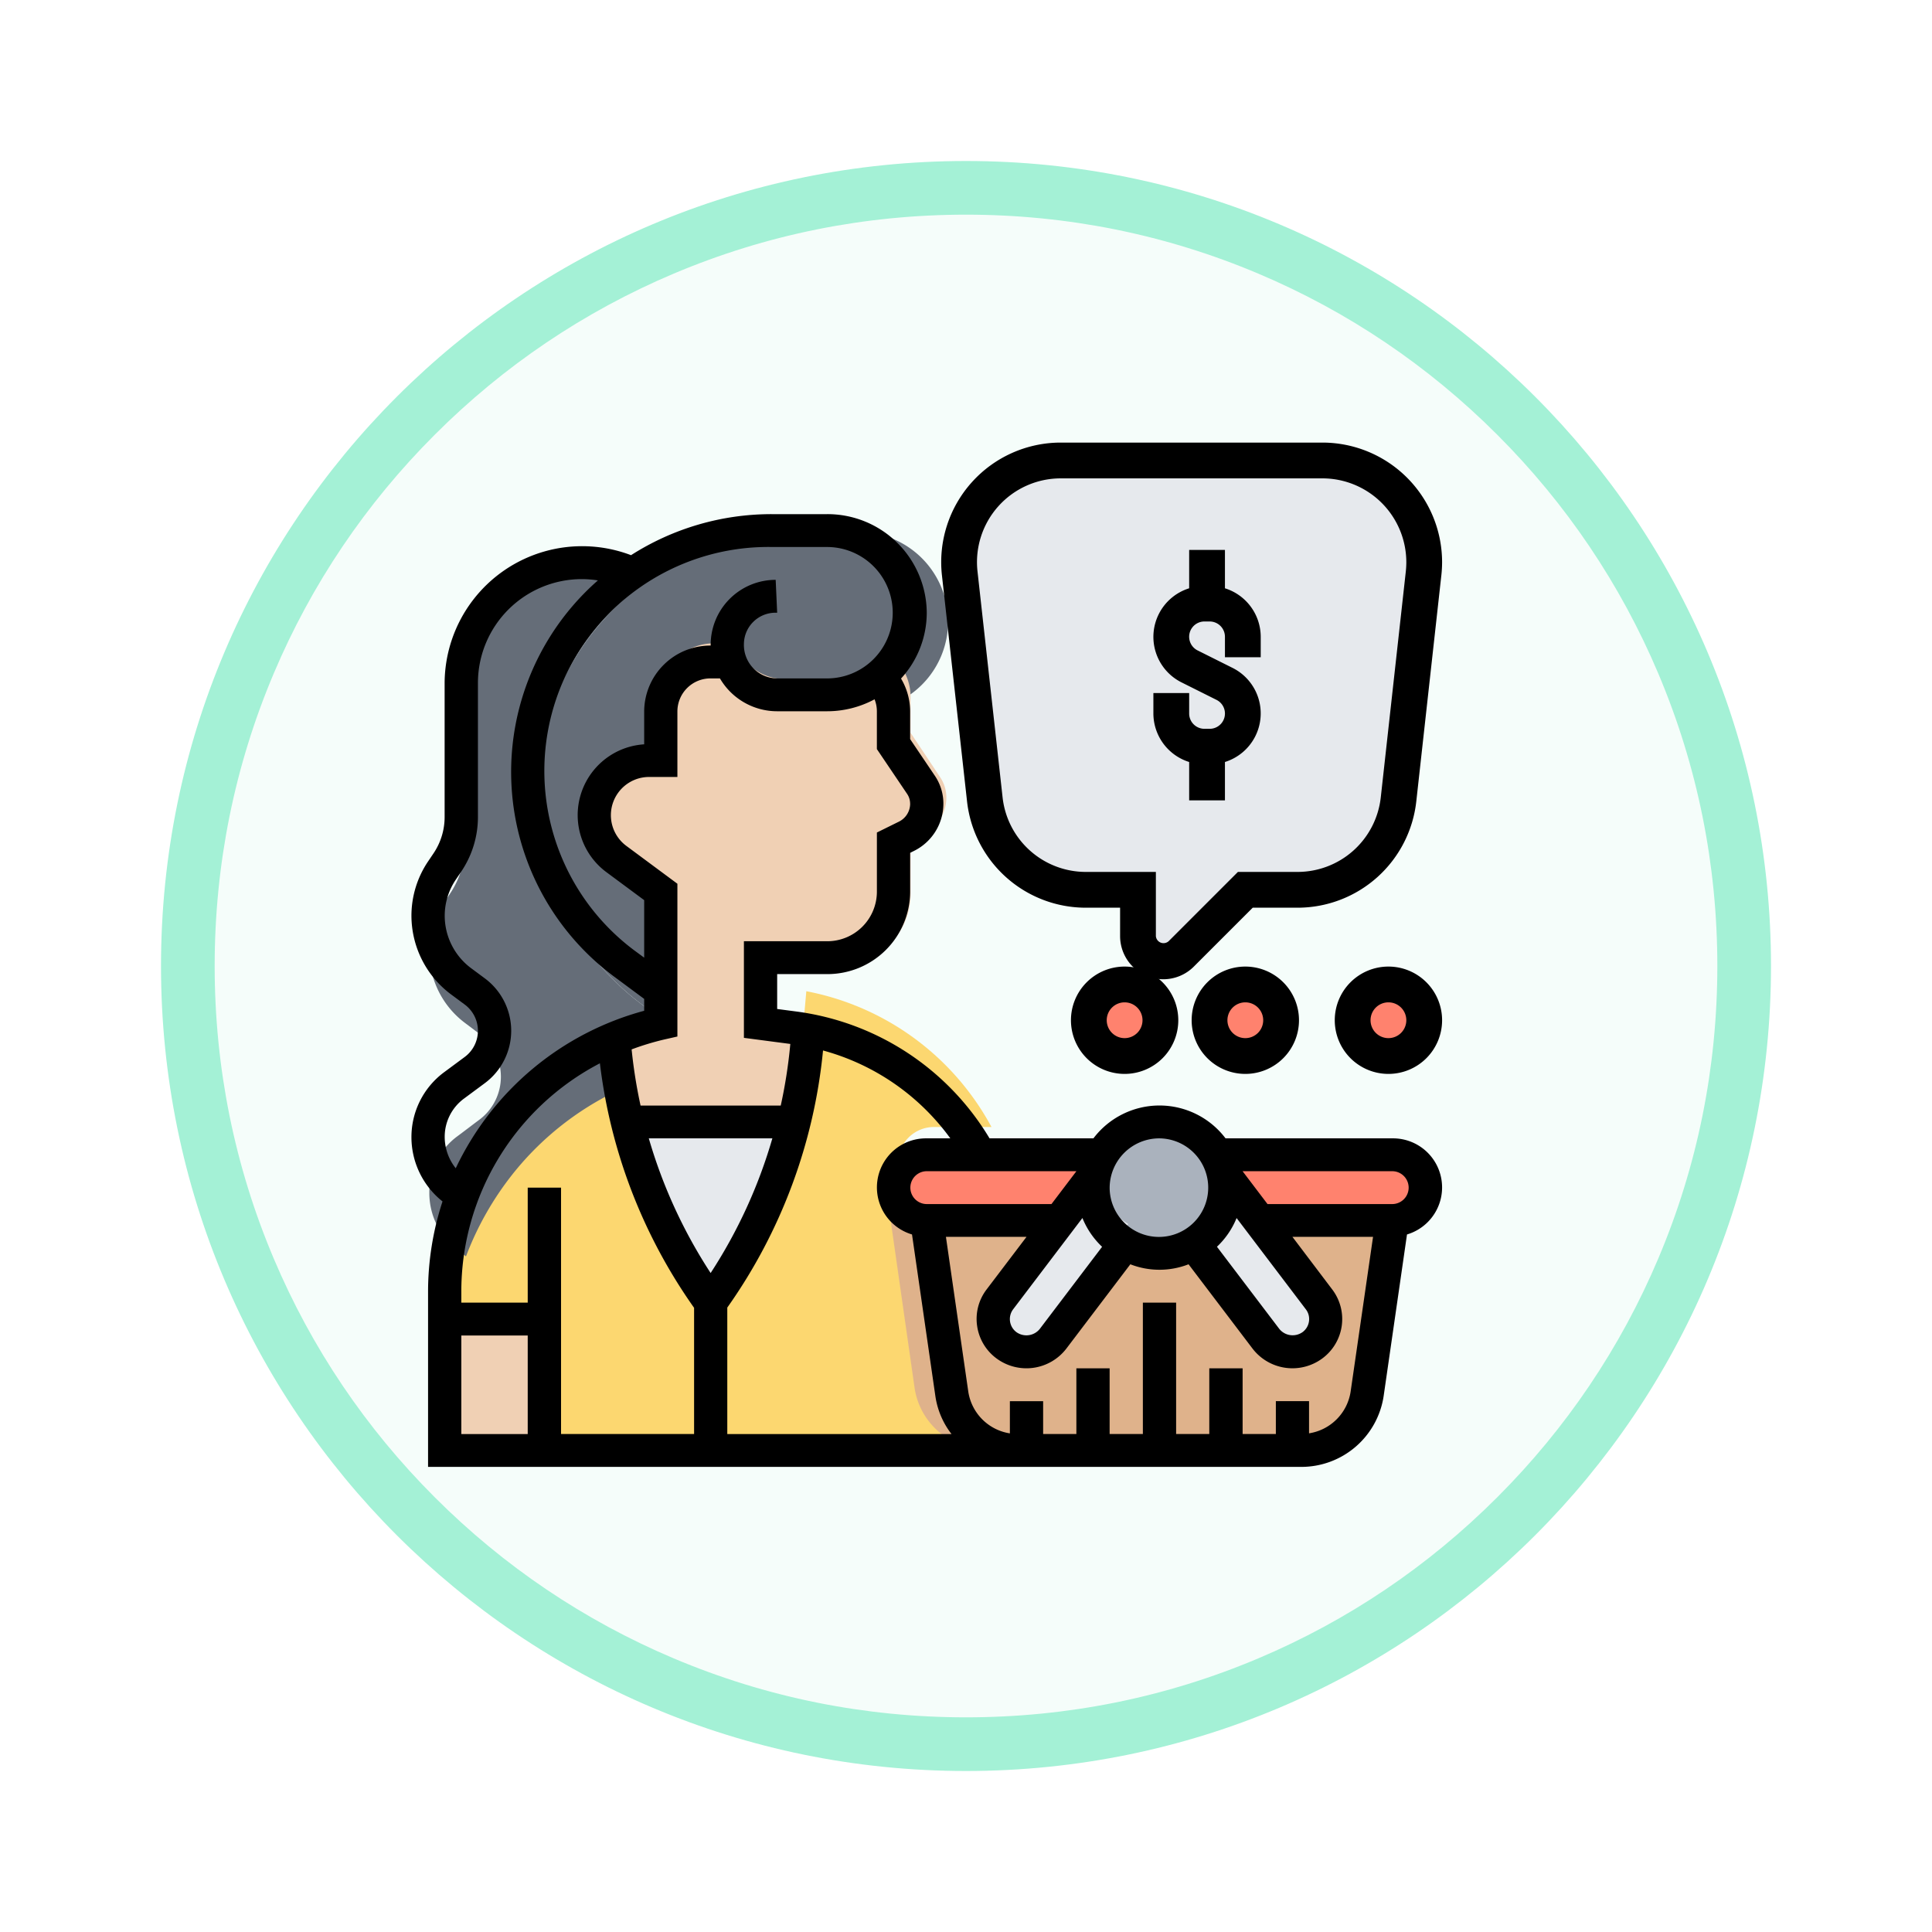 <svg xmlns="http://www.w3.org/2000/svg" xmlns:xlink="http://www.w3.org/1999/xlink" width="108" height="108" viewBox="0 0 108 108">
  <defs>
    <filter id="Trazado_982547" x="0" y="0" width="108" height="108" filterUnits="userSpaceOnUse">
      <feOffset dy="3" input="SourceAlpha"/>
      <feGaussianBlur stdDeviation="3" result="blur"/>
      <feFlood flood-opacity="0.161"/>
      <feComposite operator="in" in2="blur"/>
      <feComposite in="SourceGraphic"/>
    </filter>
  </defs>
  <g id="Grupo_1159104" data-name="Grupo 1159104" transform="translate(9 6)">
    <g id="Grupo_1154033" data-name="Grupo 1154033">
      <g id="Grupo_1153177" data-name="Grupo 1153177">
        <g id="Grupo_1149598" data-name="Grupo 1149598">
          <g id="Grupo_1148770" data-name="Grupo 1148770">
            <g id="Grupo_1146954" data-name="Grupo 1146954">
              <g transform="matrix(1, 0, 0, 1, -9, -6)" filter="url(#Trazado_982547)">
                <g id="Trazado_982547-2" data-name="Trazado 982547" transform="translate(9 6)" fill="#f5fdfa">
                  <path d="M 45 88.5 C 39.127 88.5 33.43 87.35 28.068 85.082 C 22.889 82.891 18.236 79.755 14.241 75.759 C 10.245 71.764 7.109 67.111 4.918 61.932 C 2.65 56.57 1.5 50.873 1.5 45 C 1.5 39.127 2.65 33.43 4.918 28.068 C 7.109 22.889 10.245 18.236 14.241 14.241 C 18.236 10.245 22.889 7.109 28.068 4.918 C 33.43 2.65 39.127 1.5 45 1.5 C 50.873 1.5 56.57 2.65 61.932 4.918 C 67.111 7.109 71.764 10.245 75.759 14.241 C 79.755 18.236 82.891 22.889 85.082 28.068 C 87.35 33.43 88.5 39.127 88.5 45 C 88.5 50.873 87.35 56.57 85.082 61.932 C 82.891 67.111 79.755 71.764 75.759 75.759 C 71.764 79.755 67.111 82.891 61.932 85.082 C 56.57 87.35 50.873 88.5 45 88.5 Z" stroke="none"/>
                  <path d="M 45 3 C 39.329 3 33.829 4.11 28.653 6.299 C 23.652 8.415 19.16 11.443 15.302 15.302 C 11.443 19.16 8.415 23.652 6.299 28.653 C 4.11 33.829 3 39.329 3 45 C 3 50.671 4.11 56.171 6.299 61.347 C 8.415 66.348 11.443 70.84 15.302 74.698 C 19.16 78.557 23.652 81.585 28.653 83.701 C 33.829 85.89 39.329 87 45 87 C 50.671 87 56.171 85.89 61.347 83.701 C 66.348 81.585 70.84 78.557 74.698 74.698 C 78.557 70.84 81.585 66.348 83.701 61.347 C 85.89 56.171 87 50.671 87 45 C 87 39.329 85.89 33.829 83.701 28.653 C 81.585 23.652 78.557 19.16 74.698 15.302 C 70.84 11.443 66.348 8.415 61.347 6.299 C 56.171 4.11 50.671 3 45 3 M 45 0 C 69.853 0 90 20.147 90 45 C 90 69.853 69.853 90 45 90 C 20.147 90 0 69.853 0 45 C 0 20.147 20.147 0 45 0 Z" stroke="none" fill="#a4f1d6"/>
                </g>
              </g>
            </g>
          </g>
        </g>
      </g>
    </g>
    <g id="purchasing_2942402" transform="translate(13 17.741)">
      <g id="Grupo_1159174" data-name="Grupo 1159174" transform="translate(2 2)">
        <g id="Grupo_1159157" data-name="Grupo 1159157" transform="translate(1 30.189)">
          <path id="Trazado_994421" data-name="Trazado 994421" d="M9,54H3V52.34a16.8,16.8,0,0,1,1.05-5.85,17.179,17.179,0,0,1,2.6-4.59,16.649,16.649,0,0,1,6.52-4.97l.05.5A31.9,31.9,0,0,0,19,53v9H9Z" transform="translate(-3 -36.93)" fill="#fcd770"/>
        </g>
        <g id="Grupo_1159158" data-name="Grupo 1159158" transform="translate(15.204 29.669)">
          <path id="Trazado_994422" data-name="Trazado 994422" d="M37.47,62H19V53a31.747,31.747,0,0,0,5.02-11,31.807,31.807,0,0,0,.76-4.57l.09-1.02A14.933,14.933,0,0,1,35.22,44H32a2.006,2.006,0,0,0-2,2,2.015,2.015,0,0,0,2,2l1.51,10.57A4,4,0,0,0,37.47,62Z" transform="translate(-19 -36.41)" fill="#fcd770"/>
        </g>
        <g id="Grupo_1159159" data-name="Grupo 1159159" transform="translate(0 5.95)">
          <path id="Trazado_994423" data-name="Trazado 994423" d="M13.17,36.93A16.649,16.649,0,0,0,6.65,41.9a17.179,17.179,0,0,0-2.6,4.59l-.45-.34A4,4,0,0,1,2,42.95v-.06a3.86,3.86,0,0,1,1.55-3.1c.42-.31.86-.65,1.25-.94a3,3,0,0,0,0-4.8l-.81-.61a4.98,4.98,0,0,1-1.15-6.75l.32-.48A4.983,4.983,0,0,0,4,23.44V15.23A7.281,7.281,0,0,1,14.31,8.61l.01.01a14.66,14.66,0,0,0-.45,23.78L16,34v2a16.746,16.746,0,0,0-2.83.93Z" transform="translate(-2 -7.95)" fill="#656d78"/>
        </g>
        <g id="Grupo_1159160" data-name="Grupo 1159160" transform="translate(6 4)">
          <path id="Trazado_994424" data-name="Trazado 994424" d="M20.18,14H19a3,3,0,0,0-3,3v3h-.67a3.335,3.335,0,0,0-2,6L16,28v6l-2.13-1.6A14.691,14.691,0,0,1,8,20.67,14.695,14.695,0,0,1,22.67,6H26a5,5,0,0,1,0,10H23a2.977,2.977,0,0,1-2.82-2Z" transform="translate(-8 -6)" fill="#656d78"/>
        </g>
        <g id="Grupo_1159161" data-name="Grupo 1159161" transform="translate(25.614 41.259)">
          <path id="Trazado_994425" data-name="Trazado 994425" d="M32,48l1.51,10.57A4,4,0,0,0,37.47,62H54.53a4,4,0,0,0,3.96-3.43L60,48Z" transform="translate(-32 -48)" fill="#dfb28b"/>
        </g>
        <g id="Grupo_1159162" data-name="Grupo 1159162" transform="translate(41.684 38.499)">
          <path id="Trazado_994426" data-name="Trazado 994426" d="M55.6,52.8a1.965,1.965,0,0,1,.38,1.48,2,2,0,0,1-3.58.92l-4.33-5.78A3.986,3.986,0,0,0,50,46a4.667,4.667,0,0,0-.07-.76l2.08,2.78Z" transform="translate(-48.07 -45.24)" fill="#e6e9ed"/>
        </g>
        <g id="Grupo_1159163" data-name="Grupo 1159163" transform="translate(29.614)">
          <path id="Trazado_994427" data-name="Trazado 994427" d="M62,7.69c0,.2-.01.41-.03.62L60.56,20.94A5.684,5.684,0,0,1,54.91,26H52l-3.59,3.59a1.414,1.414,0,0,1-2.41-1V26H43.09a5.684,5.684,0,0,1-5.65-5.06L36.03,8.31c-.02-.21-.03-.42-.03-.62A5.693,5.693,0,0,1,41.69,2H56.31A5.7,5.7,0,0,1,62,7.69Z" transform="translate(-36 -2)" fill="#e6e9ed"/>
        </g>
        <g id="Grupo_1159164" data-name="Grupo 1159164" transform="translate(51.614 29.291)">
          <circle id="Elipse_11993" data-name="Elipse 11993" cx="2" cy="2" r="2" transform="translate(0.386 -0.032)" fill="#ff826e"/>
        </g>
        <g id="Grupo_1159165" data-name="Grupo 1159165" transform="translate(43.074 38.443)">
          <path id="Trazado_994428" data-name="Trazado 994428" d="M61.41,44.59A1.955,1.955,0,0,1,62,46a2.006,2.006,0,0,1-2,2H52.03l-.02.02-2.08-2.78c0-.01,0-.01-.01-.01A3.807,3.807,0,0,0,49.46,44H60a1.955,1.955,0,0,1,1.41.59Z" transform="translate(-49.46 -44)" fill="#ff826e"/>
        </g>
        <g id="Grupo_1159166" data-name="Grupo 1159166" transform="translate(43.614 29.291)">
          <circle id="Elipse_11994" data-name="Elipse 11994" cx="2" cy="2" r="2" transform="translate(0.386 -0.032)" fill="#ff826e"/>
        </g>
        <g id="Grupo_1159167" data-name="Grupo 1159167" transform="translate(36.626 36.353)">
          <path id="Trazado_994429" data-name="Trazado 994429" d="M49.46,44a3.807,3.807,0,0,1,.46,1.23c.01,0,.01,0,.01.01A4.667,4.667,0,0,1,50,46a4,4,0,0,1-8,0,4.667,4.667,0,0,1,.07-.76c0-.01,0-.01.01-.01A3.807,3.807,0,0,1,42.54,44a3.993,3.993,0,0,1,6.92,0Z" transform="translate(-42 -42)" fill="#aab2bd"/>
        </g>
        <g id="Grupo_1159168" data-name="Grupo 1159168" transform="translate(36.867 29.291)">
          <circle id="Elipse_11995" data-name="Elipse 11995" cx="2" cy="2" r="2" transform="translate(0.133 -0.032)" fill="#ff826e"/>
        </g>
        <g id="Grupo_1159169" data-name="Grupo 1159169" transform="translate(31.134 38.499)">
          <path id="Trazado_994430" data-name="Trazado 994430" d="M43.93,49.42,39.6,55.2a2,2,0,0,1-3.58-.92,1.965,1.965,0,0,1,.38-1.48l3.59-4.78,2.08-2.78A4.667,4.667,0,0,0,42,46,3.986,3.986,0,0,0,43.93,49.42Z" transform="translate(-35.998 -45.24)" fill="#e6e9ed"/>
        </g>
        <g id="Grupo_1159170" data-name="Grupo 1159170" transform="translate(25.412 38.443)">
          <path id="Trazado_994431" data-name="Trazado 994431" d="M35.22,44h7.32a3.807,3.807,0,0,0-.46,1.23c-.01,0-.01,0-.01.01l-2.08,2.78L39.97,48H32a2.015,2.015,0,0,1-2-2,2.006,2.006,0,0,1,2-2Z" transform="translate(-30 -44)" fill="#ff826e"/>
        </g>
        <g id="Grupo_1159171" data-name="Grupo 1159171" transform="translate(8.903 10.222)">
          <path id="Trazado_994432" data-name="Trazado 994432" d="M31.65,21.48A2.041,2.041,0,0,1,32,22.62a2.242,2.242,0,0,1-1.23,2L30,25v3a4,4,0,0,1-4,4H22v4l2.05.27c.28.04.55.08.82.14l-.09,1.02A31.807,31.807,0,0,1,24.02,42H13.98a31.807,31.807,0,0,1-.76-4.57l-.05-.5A16.746,16.746,0,0,1,16,36V28l-2.67-2a3.335,3.335,0,0,1,2-6H16V17a3,3,0,0,1,3-3h1.18A2.977,2.977,0,0,0,23,16h3a5,5,0,0,0,3.14-1.11A3.03,3.03,0,0,1,30,17v2Z" transform="translate(-12 -14)" fill="#f0d0b4"/>
        </g>
        <g id="Grupo_1159172" data-name="Grupo 1159172" transform="translate(10.928 36.13)">
          <path id="Trazado_994433" data-name="Trazado 994433" d="M13.98,42H24.02A31.747,31.747,0,0,1,19,53,31.747,31.747,0,0,1,13.98,42Z" transform="translate(-13.98 -42)" fill="#e6e9ed"/>
        </g>
        <g id="Grupo_1159173" data-name="Grupo 1159173" transform="translate(1 47.259)">
          <path id="Trazado_994434" data-name="Trazado 994434" d="M3,54H9v8H3Z" transform="translate(-3 -54)" fill="#f0d0b4"/>
        </g>
      </g>
      <g id="Grupo_1159175" data-name="Grupo 1159175" transform="translate(1 1)">
        <path id="Trazado_994435" data-name="Trazado 994435" d="M55.826,39.894H46.509a4.631,4.631,0,0,0-7.386,0H33.316a14.842,14.842,0,0,0-10.778-7.088l-1.094-.144v-1.95h2.788a4.624,4.624,0,0,0,4.646-4.591V23.933l.2-.1a2.948,2.948,0,0,0,1.658-2.652,2.776,2.776,0,0,0-.477-1.557l-1.382-2.048V16.019a3.612,3.612,0,0,0-.509-1.829,5.441,5.441,0,0,0,1.438-3.68A5.548,5.548,0,0,0,24.231,5h-3.1a14.575,14.575,0,0,0-7.856,2.294,7.687,7.687,0,0,0-10.42,7.1v7.533a3.631,3.631,0,0,1-.624,2.039l-.3.445A5.428,5.428,0,0,0,1,27.46a5.5,5.5,0,0,0,2.224,4.394l.75.556a1.824,1.824,0,0,1,0,2.937l-1.162.861A4.508,4.508,0,0,0,1,39.849a4.588,4.588,0,0,0,1.737,3.57,16.251,16.251,0,0,0-.808,5.053v9.787H50.744a4.653,4.653,0,0,0,4.6-3.942l1.308-9.051a2.743,2.743,0,0,0-.826-5.372Zm-8.7,4.453,3.869,5.1a.89.89,0,0,1,.177.68.9.9,0,0,1-.361.6.958.958,0,0,1-1.3-.185l-3.483-4.589a4.566,4.566,0,0,0,1.1-1.609Zm-4.308-4.453a2.755,2.755,0,1,1-2.788,2.755A2.775,2.775,0,0,1,42.816,39.894Zm-13.01,3.673a.918.918,0,1,1,0-1.837h8.364l-1.394,1.837Zm8.7.779a4.587,4.587,0,0,0,1.1,1.61l-3.483,4.59a.96.96,0,0,1-1.3.185.91.91,0,0,1-.187-1.286Zm-7.384-4.452H29.807a2.743,2.743,0,0,0-.825,5.372l1.308,9.051a4.513,4.513,0,0,0,.9,2.106H18.656v-7.07a29.857,29.857,0,0,0,5.352-14.371A13,13,0,0,1,31.124,39.894ZM7.5,42.648v6.428H3.788v-.6a14.382,14.382,0,0,1,7.747-12.778A29.849,29.849,0,0,0,16.8,49.367v7.055H9.363V42.648Zm10.222,4.77a28.06,28.06,0,0,1-3.454-7.525h6.908A28.046,28.046,0,0,1,17.727,47.419ZM28.878,21.182a1.122,1.122,0,0,1-.631,1.009l-1.228.606V26.12a2.775,2.775,0,0,1-2.788,2.755H19.585v5.4l2.594.341-.008.086a27.705,27.705,0,0,1-.527,3.359H13.808a27.812,27.812,0,0,1-.5-3.14,14.968,14.968,0,0,1,1.838-.557l.721-.163V25.661l-2.849-2.112a2.137,2.137,0,0,1,1.3-3.857h1.549V16.019a1.849,1.849,0,0,1,1.858-1.837h.52a3.707,3.707,0,0,0,3.194,1.837h2.791a5.594,5.594,0,0,0,2.658-.668,1.8,1.8,0,0,1,.13.668v2.115l1.694,2.51a.967.967,0,0,1,.164.539ZM24.231,6.837a3.673,3.673,0,1,1,0,7.346H21.441a1.87,1.87,0,0,1-1.856-1.919,1.766,1.766,0,0,1,1.776-1.754h.083l-.083-1.837a3.631,3.631,0,0,0-3.634,3.659s0,.009,0,.014h0a3.7,3.7,0,0,0-3.717,3.673v1.848a3.967,3.967,0,0,0-2.107,7.15l2.107,1.561v3.214l-.5-.367a12.52,12.52,0,0,1,7.62-22.589ZM2.859,39.793a2.649,2.649,0,0,1,1.069-2.115l1.162-.861a3.647,3.647,0,0,0,0-5.876l-.75-.556a3.662,3.662,0,0,1-1.48-2.926A3.611,3.611,0,0,1,3.48,25.43l.3-.444a5.454,5.454,0,0,0,.937-3.057V14.4a5.809,5.809,0,0,1,5.837-5.768,5.94,5.94,0,0,1,.869.072,14.246,14.246,0,0,0,.977,22.2l1.61,1.194v.664A16.364,16.364,0,0,0,3.476,41.565a2.812,2.812,0,0,1-.617-1.772Zm.929,11.12H7.5v5.51H3.788ZM53.5,54.057a2.783,2.783,0,0,1-2.324,2.326v-1.8H49.321v1.837H47.463V52.749H45.6v3.673H43.746V49.076H41.887v7.346H40.029V52.749H38.17v3.673H36.312V54.586H34.453v1.8a2.783,2.783,0,0,1-2.324-2.326L30.878,45.4h4.505l-2.23,2.938a2.707,2.707,0,0,0-.531,2.043A2.735,2.735,0,0,0,33.711,52.2a2.812,2.812,0,0,0,3.9-.555l3.576-4.712a4.482,4.482,0,0,0,3.254,0l3.575,4.711a2.81,2.81,0,0,0,3.9.554,2.734,2.734,0,0,0,.557-3.857L50.248,45.4h4.506Zm2.322-10.49H48.855L47.461,41.73h8.365a.918.918,0,1,1,0,1.837Z" transform="translate(-1 -1)"/>
        <path id="Trazado_994436" data-name="Trazado 994436" d="M48,18.855V21h2V18.855a2.844,2.844,0,0,0,.422-5.262l-1.95-.975A.854.854,0,0,1,48.854,11h.292a.855.855,0,0,1,.854.854V13h2V11.854a2.847,2.847,0,0,0-2-2.709V7H48V9.145a2.844,2.844,0,0,0-.422,5.262l1.95.975A.854.854,0,0,1,49.146,17h-.292A.855.855,0,0,1,48,16.146V15H46v1.146A2.849,2.849,0,0,0,48,18.855Z" transform="translate(-4.525 -1)"/>
        <path id="Trazado_994437" data-name="Trazado 994437" d="M36.444,21.053A6.679,6.679,0,0,0,43.088,27H45v1.586a2.414,2.414,0,0,0,4.121,1.707L52.414,27h2.5a6.678,6.678,0,0,0,6.644-5.947l1.4-12.631A6.966,6.966,0,0,0,63,7.686,6.693,6.693,0,0,0,56.315,1H41.685a6.684,6.684,0,0,0-6.644,7.423ZM41.685,3h14.63A4.691,4.691,0,0,1,61,7.686a4.945,4.945,0,0,1-.028.517l-1.4,12.63A4.682,4.682,0,0,1,54.912,25H51.586l-3.878,3.878A.429.429,0,0,1,47,28.586V25H43.088a4.681,4.681,0,0,1-4.657-4.168L37.029,8.2A4.683,4.683,0,0,1,41.685,3Z" transform="translate(-5.386 -1)"/>
        <path id="Trazado_994438" data-name="Trazado 994438" d="M41,36a3,3,0,1,0,3-3A3,3,0,0,0,41,36Zm4,0a1,1,0,1,1-1-1A1,1,0,0,1,45,36Z" transform="translate(-4.133 -3.709)"/>
        <path id="Trazado_994439" data-name="Trazado 994439" d="M52,33a3,3,0,1,0,3,3A3,3,0,0,0,52,33Zm0,4a1,1,0,1,1,1-1A1,1,0,0,1,52,37Z" transform="translate(-5.386 -3.709)"/>
        <path id="Trazado_994440" data-name="Trazado 994440" d="M60,33a3,3,0,1,0,3,3A3,3,0,0,0,60,33Zm0,4a1,1,0,1,1,1-1A1,1,0,0,1,60,37Z" transform="translate(-5.386 -3.709)"/>
      </g>
    </g>
  </g>
</svg>
